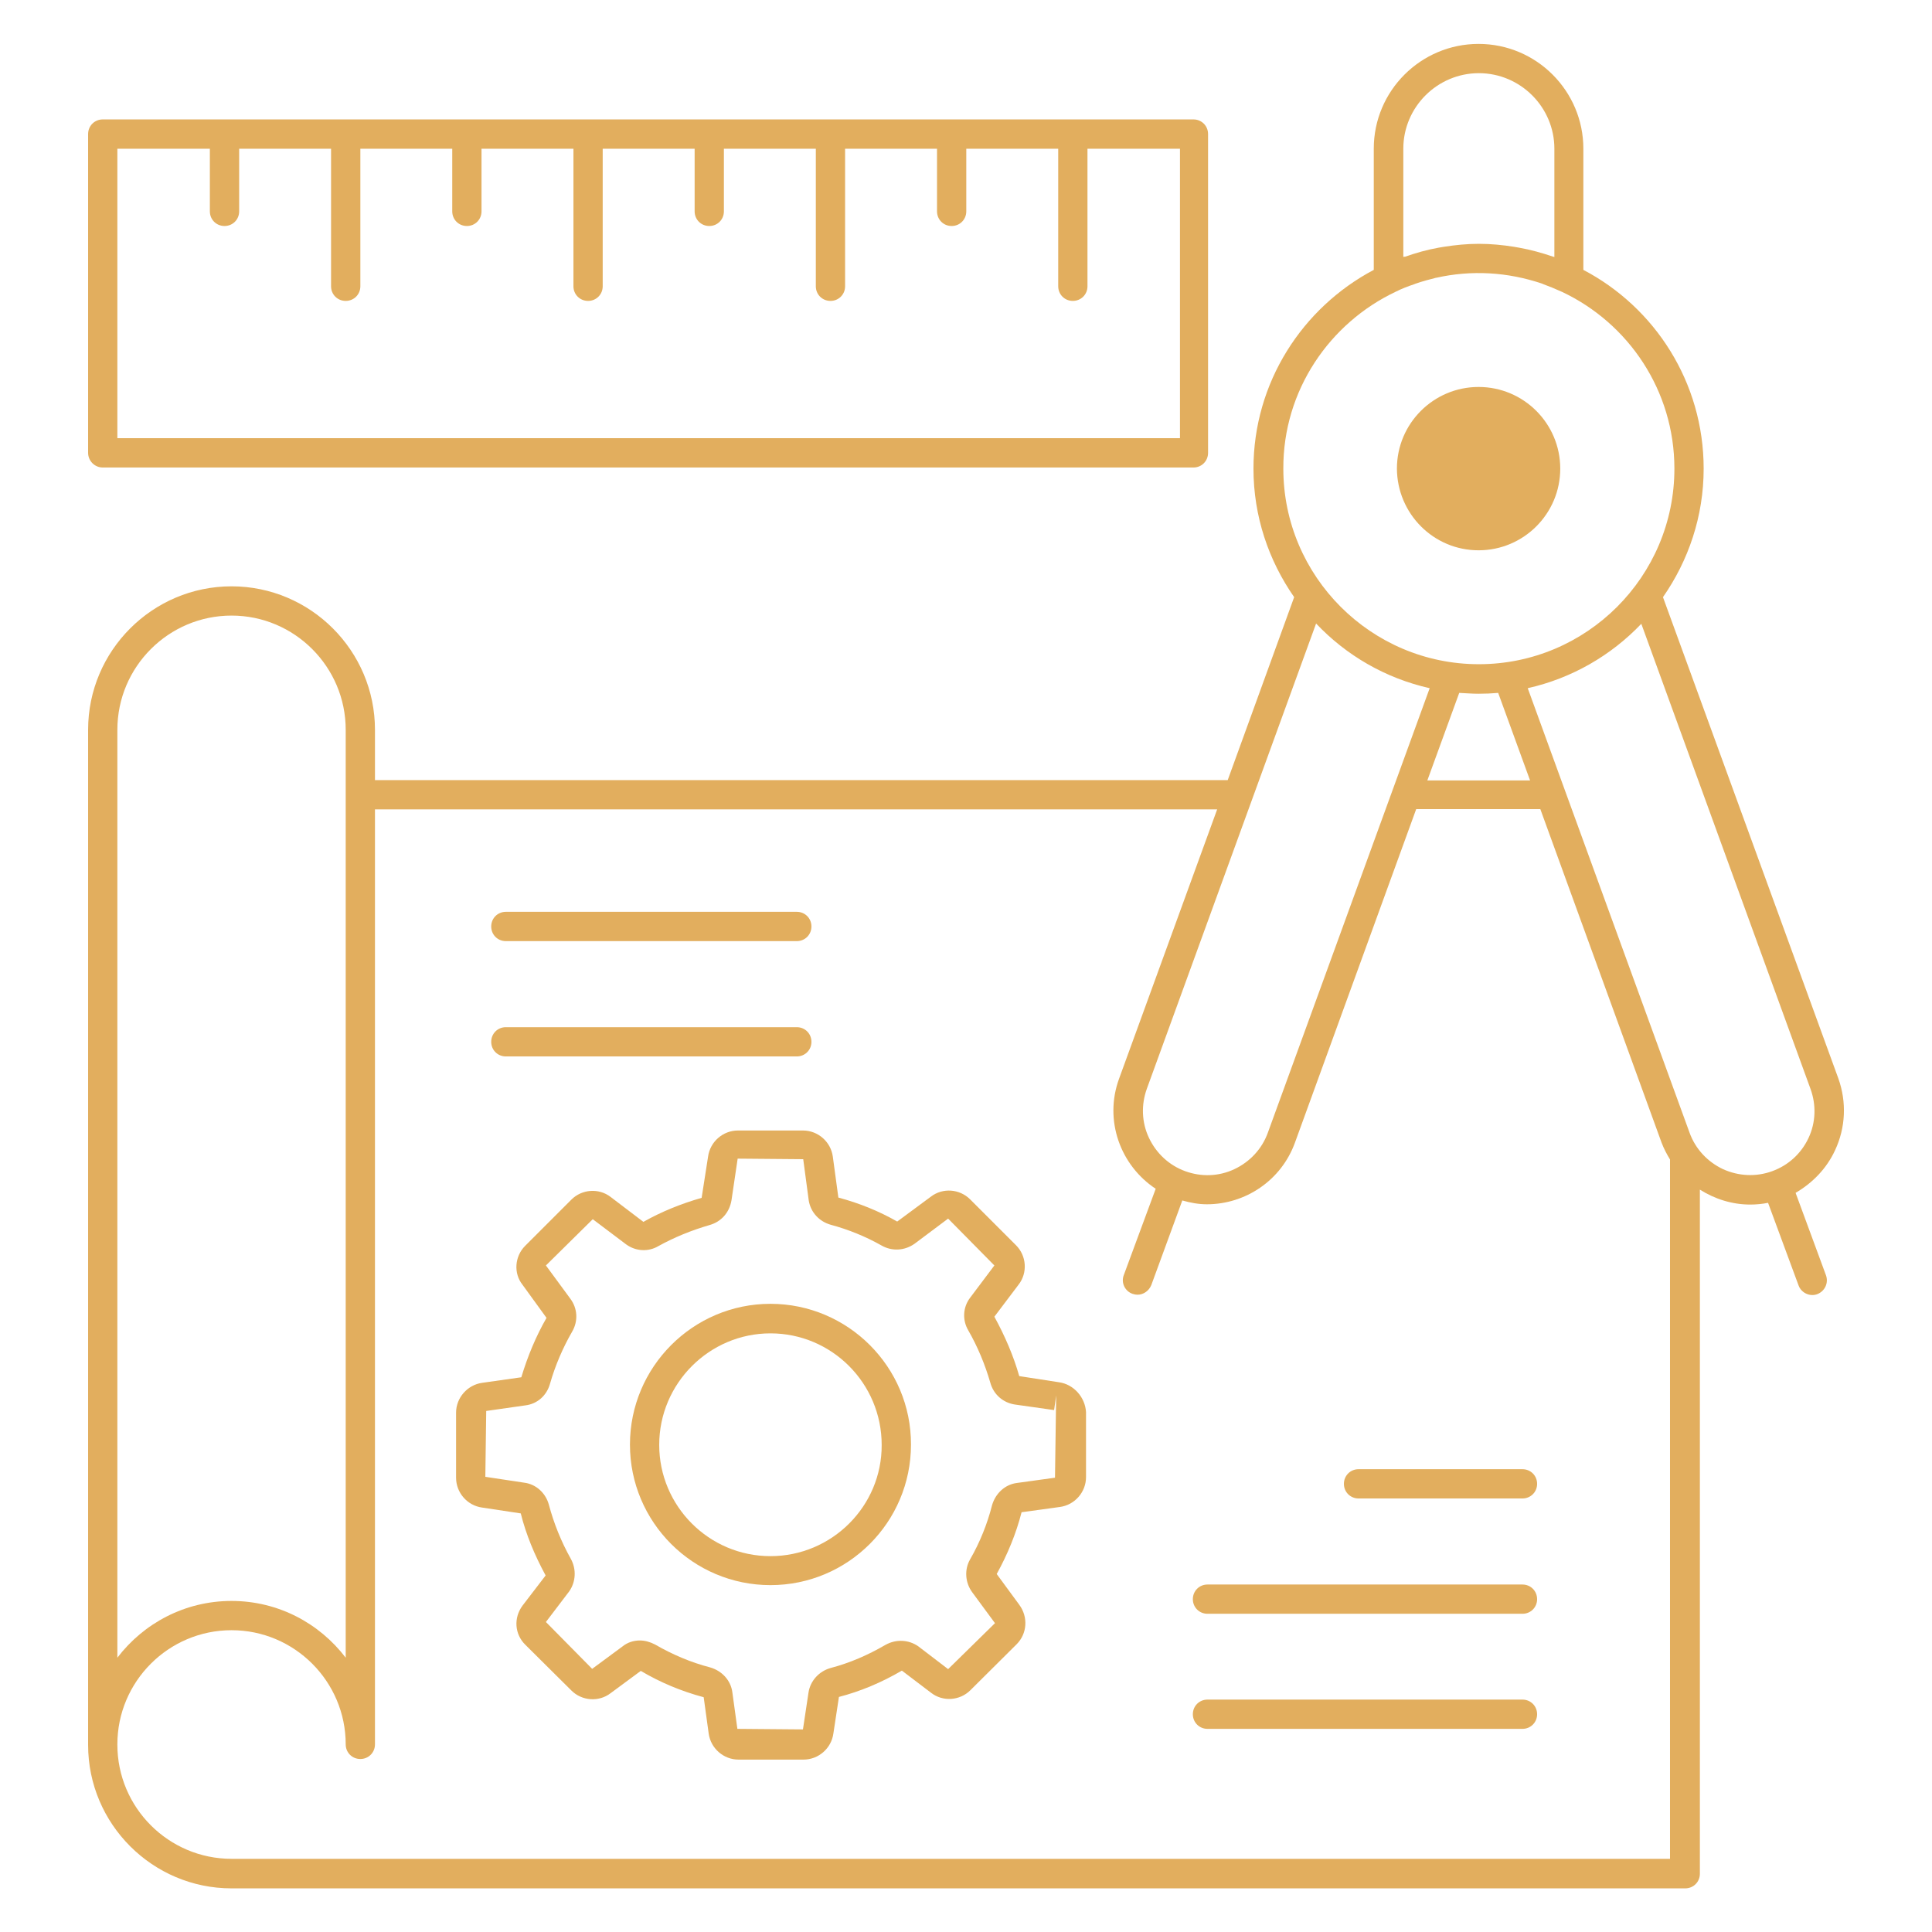 <svg width="48" height="48" viewBox="0 0 48 48" fill="none" xmlns="http://www.w3.org/2000/svg">
<path d="M45.593 28.575C45.854 28.015 45.883 27.382 45.673 26.793L41.316 14.836C41.949 13.927 42.327 12.829 42.327 11.643C42.327 9.498 41.113 7.636 39.338 6.705V3.694C39.338 2.262 38.174 1.091 36.734 1.091C35.302 1.091 34.131 2.254 34.131 3.694V6.705C32.356 7.644 31.142 9.505 31.142 11.643C31.142 12.829 31.52 13.927 32.153 14.836L30.502 19.382H9.316V18.131C9.316 16.167 7.716 14.567 5.753 14.567C3.789 14.567 2.189 16.167 2.189 18.131V43.338C2.189 43.338 2.189 43.338 2.189 43.345C2.189 43.353 2.189 43.345 2.189 43.353C2.189 45.316 3.789 46.916 5.753 46.916H41.869C42.073 46.916 42.233 46.756 42.233 46.553V29.556C42.603 29.789 43.033 29.927 43.483 29.927C43.629 29.927 43.782 29.913 43.927 29.884L44.684 31.934C44.734 32.08 44.88 32.175 45.025 32.175C45.069 32.175 45.113 32.167 45.149 32.153C45.338 32.08 45.433 31.876 45.367 31.687L44.611 29.636C45.033 29.389 45.382 29.033 45.593 28.575ZM34.865 6.385V3.694C34.865 2.662 35.709 1.818 36.742 1.818C37.774 1.818 38.618 2.662 38.618 3.694V6.385C38.611 6.385 38.596 6.378 38.589 6.378C38.313 6.284 38.029 6.204 37.738 6.153C37.694 6.145 37.658 6.138 37.614 6.131C37.331 6.087 37.047 6.058 36.749 6.058H36.742H36.734C36.444 6.058 36.16 6.087 35.876 6.131C35.833 6.138 35.789 6.145 35.745 6.153C35.454 6.204 35.178 6.284 34.909 6.378C34.887 6.378 34.873 6.378 34.865 6.385ZM34.684 7.244C34.829 7.171 34.982 7.113 35.134 7.062C35.149 7.054 35.156 7.054 35.171 7.047C35.338 6.989 35.505 6.945 35.673 6.902H35.68C36.553 6.705 37.454 6.756 38.313 7.047C38.32 7.047 38.32 7.047 38.327 7.054C38.487 7.113 38.647 7.178 38.807 7.251C40.458 8.029 41.6 9.702 41.6 11.643C41.6 14.327 39.418 16.502 36.742 16.502C34.065 16.502 31.884 14.32 31.884 11.643C31.876 9.702 33.033 8.022 34.684 7.244ZM36.734 17.236C36.902 17.236 37.062 17.229 37.222 17.215L38.014 19.389H35.462L36.254 17.215C36.414 17.222 36.574 17.236 36.734 17.236ZM35.52 17.098L31.498 28.145C31.353 28.545 31.054 28.865 30.669 29.047C30.284 29.229 29.847 29.244 29.447 29.098C29.047 28.953 28.727 28.654 28.545 28.269C28.363 27.884 28.349 27.447 28.494 27.047L32.698 15.491C33.447 16.284 34.422 16.851 35.52 17.098ZM2.916 18.131C2.916 16.567 4.189 15.294 5.753 15.294C7.316 15.294 8.589 16.567 8.589 18.131V41.185C7.934 40.327 6.909 39.775 5.753 39.775C4.596 39.775 3.571 40.327 2.916 41.185V18.131ZM5.753 46.182C4.189 46.182 2.916 44.909 2.916 43.345V43.338C2.916 41.775 4.189 40.502 5.753 40.502C7.316 40.502 8.589 41.775 8.589 43.338C8.589 43.542 8.749 43.702 8.953 43.702C9.156 43.702 9.316 43.542 9.316 43.338V20.109H30.24L27.803 26.8C27.425 27.833 27.833 28.953 28.713 29.535L27.92 31.68C27.847 31.869 27.949 32.08 28.138 32.145C28.182 32.16 28.225 32.167 28.262 32.167C28.407 32.167 28.545 32.073 28.604 31.927L29.374 29.825C29.578 29.884 29.782 29.92 29.985 29.92C30.938 29.92 31.833 29.331 32.174 28.385L35.185 20.102H38.269L41.28 28.385C41.338 28.538 41.411 28.676 41.491 28.807V46.182H5.753ZM44.029 29.098C43.629 29.244 43.193 29.222 42.807 29.047C42.422 28.865 42.123 28.545 41.978 28.145L37.956 17.098C39.054 16.851 40.029 16.284 40.778 15.498L44.982 27.055C45.127 27.454 45.113 27.891 44.931 28.276C44.749 28.662 44.429 28.953 44.029 29.098Z" fill="#E2AE5E"/>
<path d="M36.735 13.672C37.855 13.672 38.764 12.763 38.764 11.643C38.764 10.523 37.855 9.614 36.735 9.614C35.615 9.614 34.706 10.523 34.706 11.643C34.713 12.763 35.615 13.672 36.735 13.672Z" fill="#E2AE5E"/>
<path d="M26.312 34.342L25.323 34.189C25.178 33.68 24.967 33.193 24.705 32.713L25.309 31.913C25.534 31.622 25.505 31.2 25.243 30.938L24.102 29.797C23.84 29.535 23.418 29.506 23.127 29.731L22.291 30.349C21.832 30.087 21.345 29.891 20.829 29.753L20.691 28.735C20.64 28.364 20.32 28.087 19.949 28.087H18.334C17.963 28.087 17.643 28.364 17.592 28.735L17.432 29.76C16.923 29.906 16.436 30.102 15.985 30.357L15.171 29.738C14.88 29.513 14.458 29.542 14.196 29.804L13.047 30.953C12.785 31.215 12.756 31.637 12.982 31.92L13.578 32.742C13.316 33.2 13.112 33.687 12.952 34.218L11.978 34.356C11.614 34.407 11.331 34.727 11.331 35.098V36.713C11.331 37.084 11.607 37.404 11.978 37.455L12.938 37.6C13.069 38.124 13.28 38.633 13.556 39.142L12.982 39.891C12.756 40.197 12.785 40.604 13.054 40.866L14.196 42C14.458 42.262 14.88 42.291 15.171 42.066L15.92 41.513C16.4 41.797 16.916 42.015 17.483 42.167L17.607 43.069C17.658 43.44 17.978 43.717 18.349 43.717H19.963C20.334 43.717 20.654 43.44 20.705 43.069L20.843 42.16C21.374 42.022 21.898 41.804 22.407 41.506L23.134 42.058C23.425 42.284 23.847 42.255 24.109 41.993L25.258 40.851C25.52 40.589 25.549 40.175 25.323 39.869L24.763 39.106C25.032 38.618 25.243 38.109 25.381 37.571L26.334 37.44C26.705 37.389 26.982 37.069 26.982 36.698V35.084C26.96 34.713 26.676 34.393 26.312 34.342ZM26.211 36.713L25.265 36.844C24.974 36.88 24.734 37.098 24.647 37.397C24.531 37.855 24.349 38.313 24.102 38.742C23.956 38.996 23.978 39.316 24.152 39.556L24.72 40.327L23.556 41.469L22.814 40.902C22.574 40.735 22.262 40.72 22 40.866C21.563 41.12 21.112 41.316 20.64 41.44C20.349 41.52 20.131 41.76 20.087 42.051L19.949 42.967L18.32 42.953L18.196 42.051C18.16 41.753 17.942 41.513 17.643 41.426C17.163 41.302 16.705 41.106 16.276 40.858C16.152 40.793 16.021 40.757 15.898 40.757C15.738 40.757 15.585 40.807 15.461 40.909L14.712 41.462L13.563 40.298L14.138 39.542C14.305 39.309 14.327 38.989 14.181 38.727C13.941 38.298 13.76 37.847 13.636 37.382C13.556 37.091 13.316 36.873 13.025 36.837L12.058 36.691L12.08 35.055L13.054 34.916C13.352 34.88 13.585 34.669 13.665 34.378C13.796 33.92 13.985 33.484 14.211 33.091C14.371 32.822 14.349 32.502 14.167 32.262L13.563 31.44L14.727 30.291L15.556 30.916C15.796 31.091 16.109 31.106 16.356 30.96C16.749 30.742 17.178 30.567 17.629 30.436C17.912 30.357 18.123 30.131 18.174 29.818L18.327 28.786L19.956 28.8L20.094 29.833C20.145 30.124 20.356 30.349 20.64 30.429C21.076 30.546 21.505 30.72 21.905 30.946C22.16 31.091 22.472 31.076 22.72 30.902L23.556 30.276L24.705 31.44L24.109 32.233C23.92 32.473 23.905 32.8 24.058 33.055C24.291 33.462 24.472 33.898 24.603 34.349C24.683 34.647 24.923 34.851 25.214 34.895L26.189 35.033L26.24 34.669L26.211 36.713Z" fill="#E2AE5E"/>
<path d="M19.142 32.393C17.215 32.393 15.651 33.964 15.651 35.891C15.651 37.818 17.215 39.382 19.142 39.382C21.069 39.382 22.633 37.818 22.633 35.891C22.64 33.964 21.069 32.393 19.142 32.393ZM19.142 38.662C17.614 38.662 16.378 37.418 16.378 35.898C16.378 34.371 17.622 33.127 19.142 33.127C20.669 33.127 21.905 34.371 21.905 35.898C21.913 37.418 20.669 38.662 19.142 38.662Z" fill="#E2AE5E"/>
<path d="M37.825 42.226H30C29.796 42.226 29.636 42.386 29.636 42.589C29.636 42.793 29.796 42.953 30 42.953H37.825C38.029 42.953 38.189 42.793 38.189 42.589C38.189 42.386 38.029 42.226 37.825 42.226Z" fill="#E2AE5E"/>
<path d="M37.825 39.367H30C29.796 39.367 29.636 39.527 29.636 39.731C29.636 39.934 29.796 40.094 30 40.094H37.825C38.029 40.094 38.189 39.934 38.189 39.731C38.189 39.527 38.029 39.367 37.825 39.367Z" fill="#E2AE5E"/>
<path d="M37.825 36.502H33.753C33.549 36.502 33.389 36.662 33.389 36.866C33.389 37.069 33.549 37.229 33.753 37.229H37.825C38.029 37.229 38.189 37.069 38.189 36.866C38.189 36.662 38.029 36.502 37.825 36.502Z" fill="#E2AE5E"/>
<path d="M12.567 26.247H19.796C20 26.247 20.16 26.087 20.16 25.884C20.16 25.68 20 25.52 19.796 25.52H12.567C12.364 25.52 12.204 25.68 12.204 25.884C12.204 26.087 12.364 26.247 12.567 26.247Z" fill="#E2AE5E"/>
<path d="M12.567 23.382H19.796C20 23.382 20.16 23.222 20.16 23.018C20.16 22.814 20 22.654 19.796 22.654H12.567C12.364 22.654 12.204 22.814 12.204 23.018C12.204 23.222 12.364 23.382 12.567 23.382Z" fill="#E2AE5E"/>
<path d="M2.553 11.615H29.651C29.854 11.615 30.014 11.455 30.014 11.251V3.331C30.014 3.127 29.854 2.967 29.651 2.967H2.553C2.349 2.967 2.189 3.127 2.189 3.331V11.251C2.189 11.447 2.349 11.615 2.553 11.615ZM2.916 3.695H5.214V5.251C5.214 5.455 5.374 5.615 5.578 5.615C5.782 5.615 5.942 5.455 5.942 5.251V3.695H8.225V7.113C8.225 7.316 8.385 7.476 8.589 7.476C8.793 7.476 8.953 7.316 8.953 7.113V3.695H11.236V5.251C11.236 5.455 11.396 5.615 11.6 5.615C11.803 5.615 11.963 5.455 11.963 5.251V3.695H14.247V7.113C14.247 7.316 14.407 7.476 14.611 7.476C14.814 7.476 14.974 7.316 14.974 7.113V3.695H17.258V5.251C17.258 5.455 17.418 5.615 17.622 5.615C17.825 5.615 17.985 5.455 17.985 5.251V3.695H20.269V7.113C20.269 7.316 20.429 7.476 20.633 7.476C20.836 7.476 20.996 7.316 20.996 7.113V3.695H23.28V5.251C23.28 5.455 23.44 5.615 23.643 5.615C23.847 5.615 24.007 5.455 24.007 5.251V3.695H26.291V7.113C26.291 7.316 26.451 7.476 26.654 7.476C26.858 7.476 27.018 7.316 27.018 7.113V3.695H29.316V10.887H2.916V3.695Z" fill="#E2AE5E"/>
</svg>
